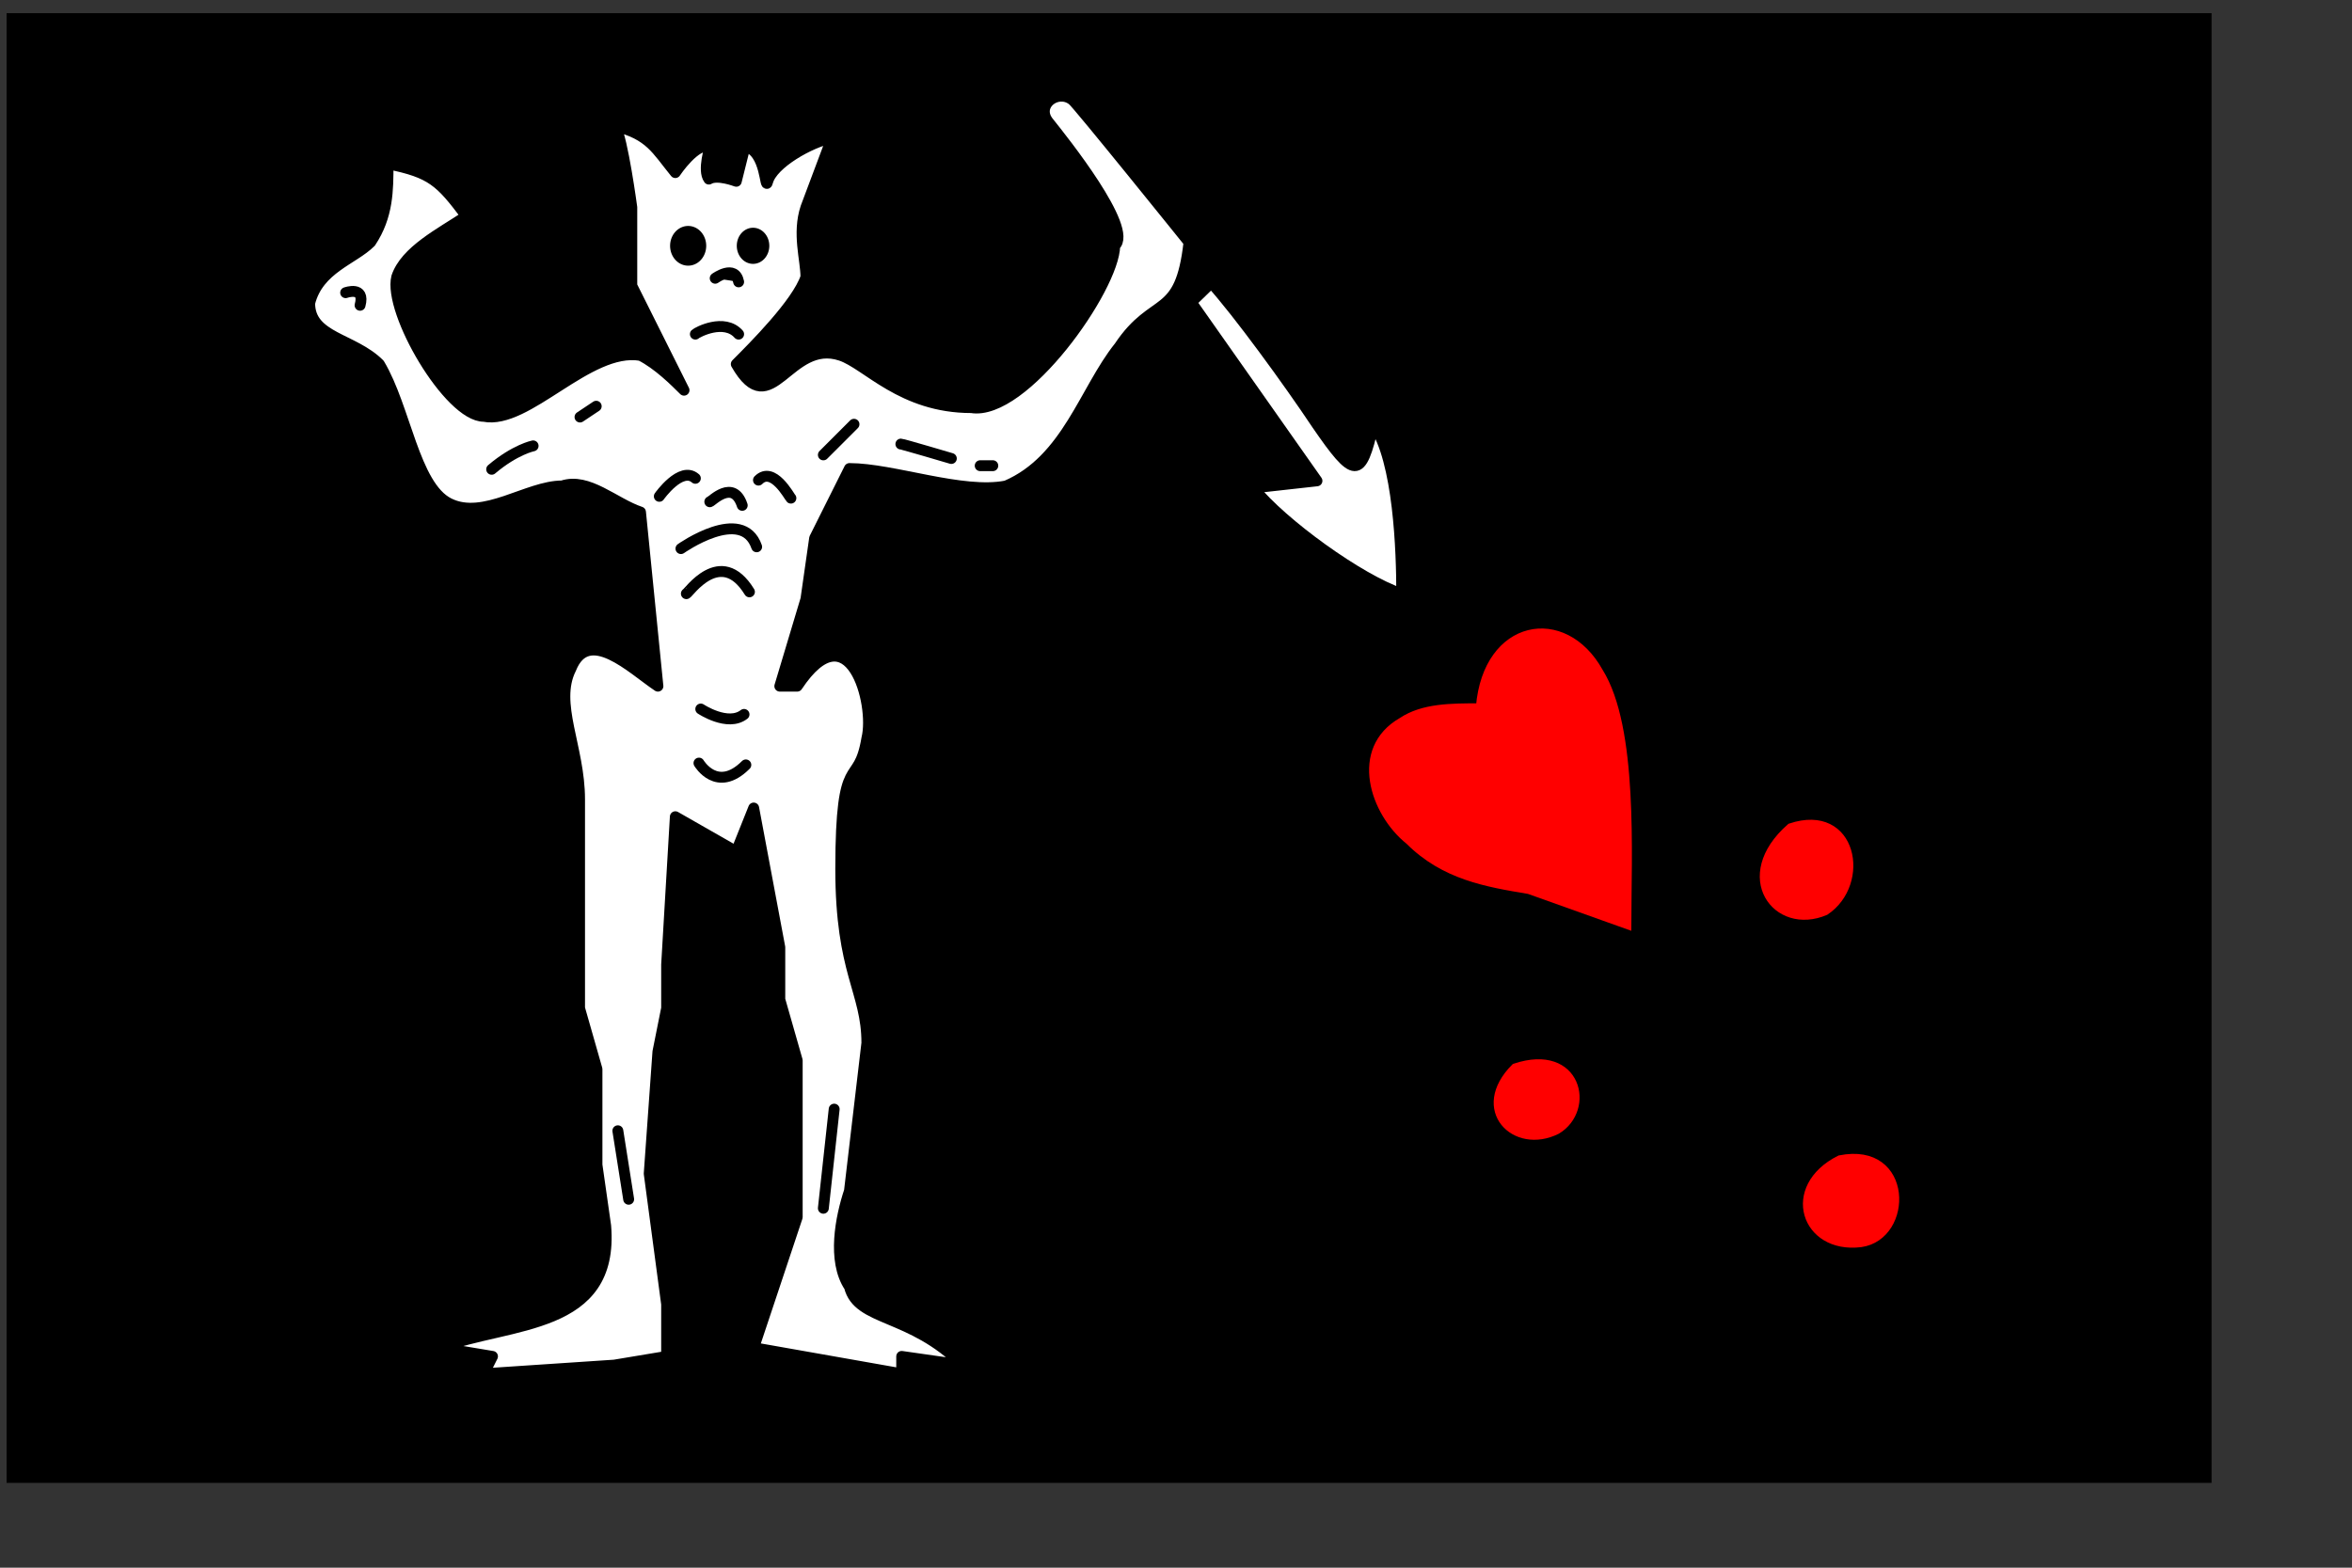 <?xml version="1.0" encoding="UTF-8" standalone="no"?>
<!-- Created with Sodipodi ("http://www.sodipodi.com/") -->

<svg
   xmlns:dc="http://purl.org/dc/elements/1.1/"
   xmlns:cc="http://creativecommons.org/ns#"
   xmlns:rdf="http://www.w3.org/1999/02/22-rdf-syntax-ns#"
   xmlns:svg="http://www.w3.org/2000/svg"
   xmlns="http://www.w3.org/2000/svg"
   xmlns:sodipodi="http://sodipodi.sourceforge.net/DTD/sodipodi-0.dtd"
   xmlns:inkscape="http://www.inkscape.org/namespaces/inkscape"
   id="svg560"
   sodipodi:version="0.32"
   width="210mm"
   height="140mm"
   sodipodi:docname="pirate_blackbeard_edward_teach.svg"
   version="1.1"
   inkscape:version="0.48.0 r9654">
  <rect width="100%" height="100%" fill="#333333" stroke="none"/>
  <defs
     id="defs562" />
  <sodipodi:namedview
     id="base" />
  <rect
     style="font-size:12;fill:#000000;fill-rule:evenodd;stroke-width:1pt;fill-opacity:1;"
     id="rect625"
     width="744.094"
     height="496.063"
     x="2.221"
     y="4.442" />
  <path
     id="selection_to_path#3"
     fill="none"
     stroke="black"
     stroke-width="1"
     d="M 189.362 134.054 C 184.494 138.923 189.362 143.791 194.23 141.357 C 198.287 138.923 196.664 131.62 189.362 134.054 z "
     style="font-size:12;fill:#ff0000;stroke:#ff0000;stroke-width:0.811;"
     transform="matrix(2.938,0,0,2.938,-45.177,-33.698)" />
  <path
     id="selection_to_path#2"
     fill="none"
     stroke="black"
     stroke-width="1"
     d="M 226.685 144.602 C 220.194 147.848 222.628 155.15 229.119 154.339 C 234.799 153.527 234.799 142.979 226.685 144.602 z "
     style="font-size:12;fill:#ff0000;stroke:#ff0000;stroke-width:0.811;"
     transform="matrix(2.938,0,0,2.938,-45.177,-33.698)" />
  <path
     id="selection_to_path#1"
     fill="none"
     stroke="black"
     stroke-width="1"
     d="M 221.006 106.467 C 214.515 112.147 219.383 118.638 225.062 116.204 C 229.931 112.958 228.308 104.033 221.006 106.467 z "
     style="font-size:12;fill:#ff0000;stroke:#ff0000;stroke-width:0.811;"
     transform="matrix(2.938,0,0,2.938,-45.177,-33.698)" />
  <path
     id="path578"
     fill="none"
     stroke="black"
     stroke-width="1"
     d="M 138.556 22.954 C 136.818 21.612 134.222 23.593 135.837 25.535 C 137.436 27.541 145.631 37.774 143.415 39.7 C 143.348 44.558 132.945 59.297 126.945 58.297 C 118.945 58.297 114.945 53.297 111.945 52.297 C 105.945 50.297 103.945 60.297 99.945 53.297 C 101.945 51.297 106.945 46.297 107.945 43.297 C 107.945 41.297 106.945 38.297 107.945 35.297 C 107.945 35.297 110.945 27.297 110.945 27.297 C 108.445 27.797 104.097 30.245 103.547 32.344 C 103.23 33.579 103.445 28.797 100.945 28.297 C 100.945 28.297 100.695 29.297 100.445 30.297 C 100.195 31.297 99.945 32.297 99.945 32.297 C 99.945 32.297 97.746 31.447 96.796 32.045 C 96.046 31.045 96.945 28.297 96.945 28.297 C 95.296 27.747 92.945 31.297 92.945 31.297 C 90.745 28.596 90.044 26.947 86.044 25.947 C 86.894 27.446 87.945 35.297 87.945 35.297 C 87.945 35.297 87.945 44.297 87.945 44.297 C 87.945 44.297 93.945 56.297 93.945 56.297 C 92.945 55.297 90.945 53.297 88.945 52.297 C 82.945 51.297 75.945 60.297 70.945 59.297 C 66.945 59.297 59.945 47.297 60.945 43.297 C 61.945 40.297 65.945 38.297 68.945 36.297 C 65.945 32.297 64.945 31.297 59.945 30.297 C 59.945 33.297 59.945 36.297 57.945 39.297 C 55.945 41.297 51.945 42.297 50.945 46.297 C 50.945 50.297 55.945 50.297 58.945 53.297 C 61.945 58.297 62.945 67.297 66.945 69.297 C 70.945 71.297 75.945 67.297 79.945 67.297 C 82.945 66.297 85.945 69.297 88.945 70.297 C 88.945 70.297 90.945 90.297 90.945 90.297 C 87.945 88.297 82.945 83.297 80.945 88.297 C 78.945 92.297 81.945 97.297 81.945 103.297 C 81.945 103.297 81.945 119.297 81.945 119.297 C 81.945 119.297 81.945 127.297 81.945 127.297 C 81.945 127.297 83.945 134.297 83.945 134.297 C 83.945 134.297 83.945 145.297 83.945 145.297 C 83.945 145.297 84.945 152.297 84.945 152.297 C 85.945 164.297 73.945 163.297 65.945 166.297 C 65.945 166.297 71.945 167.297 71.945 167.297 C 71.945 167.297 70.945 169.297 70.945 169.297 C 70.945 169.297 85.945 168.297 85.945 168.297 C 85.945 168.297 91.945 167.297 91.945 167.297 C 91.945 167.297 91.945 161.297 91.945 161.297 C 91.945 161.297 89.945 146.297 89.945 146.297 C 89.945 146.297 90.945 132.297 90.945 132.297 C 90.945 132.297 91.945 127.297 91.945 127.297 C 91.945 127.297 91.945 122.297 91.945 122.297 C 91.945 122.297 92.945 105.297 92.945 105.297 C 92.945 105.297 99.945 109.297 99.945 109.297 C 99.945 109.297 101.945 104.297 101.945 104.297 C 101.945 104.297 104.945 120.297 104.945 120.297 C 104.945 120.297 104.945 126.297 104.945 126.297 C 104.945 126.297 106.945 133.297 106.945 133.297 C 106.945 133.297 106.945 151.297 106.945 151.297 C 106.945 151.297 101.945 166.297 101.945 166.297 C 101.945 166.297 118.945 169.297 118.945 169.297 C 118.945 169.297 118.945 167.297 118.945 167.297 C 118.945 167.297 125.945 168.297 125.945 168.297 C 119.945 162.297 113.945 163.297 112.945 159.297 C 110.945 156.297 111.945 151.297 112.945 148.297 C 112.945 148.297 114.945 131.297 114.945 131.297 C 114.945 125.297 111.945 123.297 111.945 111.297 C 111.945 97.297 113.945 102.297 114.945 96.297 C 115.945 92.297 112.945 81.297 106.945 90.297 C 106.945 90.297 104.945 90.297 104.945 90.297 C 104.945 90.297 107.945 80.297 107.945 80.297 C 107.945 80.297 108.945 73.297 108.945 73.297 C 108.945 73.297 112.945 65.297 112.945 65.297 C 117.945 65.297 125.945 68.297 130.945 67.297 C 137.945 64.297 139.945 56.297 143.945 51.297 C 147.945 45.297 150.945 48.297 151.945 39.297 C 151.945 39.297 138.959 23.155 138.556 22.954 z "
     sodipodi:nodetypes="cscccccccscccccccccccccccccccccccccccccccccccccccccccccccccccccccccccccccc"
     style="font-size:12;fill:#ffffff;stroke:#000000;stroke-width:1.25;stroke-linecap:round;stroke-linejoin:round;"
     transform="matrix(2.938,0,0,2.938,-45.177,-33.698)" />
  <path
     id="selection_to_path"
     fill="none"
     stroke="black"
     stroke-width="1"
     d="M 185.305 92.674 C 182.059 92.674 178.814 92.674 176.38 94.297 C 170.7 97.542 173.134 104.845 177.191 108.09 C 181.248 112.147 186.116 112.958 190.985 113.77 C 190.985 113.77 202.344 117.827 202.344 117.827 C 202.344 109.713 203.155 95.108 199.098 88.617 C 195.041 81.315 186.116 82.938 185.305 92.674 z "
     style="font-size:12;fill:#ff0000;stroke:#ff0000;stroke-width:0.811;"
     transform="matrix(2.938,0,0,2.938,-45.177,-33.698)" />
  <path
     sodipodi:type="arc"
     style="font-size:12;fill-rule:evenodd;stroke:#000000;stroke-width:1.25;stroke-linecap:round;stroke-linejoin:round;"
     id="path580"
     d="M 95.867 39.709 A 1.449 1.656 0 1 0 92.969,39.709 A 1.449 1.656 0 1 0 95.867 39.709 L 94.418 39.709 z"
     sodipodi:cx="94.417992"
     sodipodi:cy="39.709381"
     sodipodi:rx="1.449394"
     sodipodi:ry="1.656456"
     transform="matrix(2.938,0,0,2.938,-45.177,-33.698)" />
  <path
     sodipodi:type="arc"
     style="font-size:12;fill-rule:evenodd;stroke:#000000;stroke-width:1.25;stroke-linecap:round;stroke-linejoin:round;"
     id="path581"
     d="M 103.114 39.709 A 1.242 1.449 0 1 0 100.63,39.709 A 1.242 1.449 0 1 0 103.114 39.709 L 101.872 39.709 z"
     sodipodi:cx="101.872040"
     sodipodi:cy="39.709381"
     sodipodi:rx="1.242344"
     sodipodi:ry="1.449394"
     transform="matrix(2.938,0,0,2.938,-45.177,-33.698)" />
  <path
     style="font-size:12;fill-rule:evenodd;stroke:#000000;stroke-width:1.25;stroke-linecap:round;stroke-linejoin:round;"
     d="M 97.524 43.436 C 97.524 43.436 99.802 41.78 100.216 43.85 "
     id="path582"
     transform="matrix(2.938,0,0,2.938,-45.177,-33.698)" />
  <path
     style="font-size:12;fill:none;fill-rule:evenodd;stroke:#000000;stroke-width:1.25;stroke-linecap:round;stroke-linejoin:round;"
     d="M 95.246 49.855 C 95.453 49.648 98.559 47.992 100.216 49.855 "
     id="path583"
     transform="matrix(2.938,0,0,2.938,-45.177,-33.698)" />
  <path
     style="font-size:12;fill:none;fill-rule:evenodd;stroke:#000000;stroke-width:1.25;stroke-linecap:round;stroke-linejoin:round;"
     d="M 113.467 60.208 L 109.947 63.728 "
     id="path584"
     transform="matrix(2.938,0,0,2.938,-45.177,-33.698)" />
  <path
     style="font-size:12;fill:none;fill-rule:evenodd;stroke:#000000;stroke-width:1.25;stroke-linecap:round;stroke-linejoin:round;"
     d="M 118.851 62.486 C 119.058 62.486 124.648 64.142 124.648 64.142 "
     id="path585"
     transform="matrix(2.938,0,0,2.938,-45.177,-33.698)" />
  <path
     style="font-size:12;fill:none;fill-rule:evenodd;stroke:#000000;stroke-width:1.25;stroke-linecap:round;stroke-linejoin:round;"
     d="M 127.961 64.97 L 129.411 64.97 "
     id="path586"
     transform="matrix(2.938,0,0,2.938,-45.177,-33.698)" />
  <path
     style="font-size:12;fill:none;fill-rule:evenodd;stroke:#000000;stroke-width:1.25;stroke-linecap:round;stroke-linejoin:round;"
     d="M 81.995 59.38 L 83.858 58.138 "
     id="path587"
     transform="matrix(2.938,0,0,2.938,-45.177,-33.698)" />
  <path
     style="font-size:12;fill:none;fill-rule:evenodd;stroke:#000000;stroke-width:1.25;stroke-linecap:round;stroke-linejoin:round;"
     d="M 71.849 65.384 C 74.54 63.107 76.611 62.693 76.611 62.693 "
     id="path588"
     transform="matrix(2.938,0,0,2.938,-45.177,-33.698)" />
  <path
     style="font-size:12;fill:none;fill-rule:evenodd;stroke:#000000;stroke-width:1.25;stroke-linecap:round;stroke-linejoin:round;"
     d="M 55.077 45.093 C 55.077 45.093 57.355 44.265 56.734 46.542 "
     id="path589"
     transform="matrix(2.938,0,0,2.938,-45.177,-33.698)" />
  <path
     style="font-size:12;fill:none;fill-rule:evenodd;stroke:#000000;stroke-width:1.25;stroke-linecap:round;stroke-linejoin:round;"
     d="M 91.105 68.49 C 91.105 68.49 93.59 64.97 95.246 66.42 "
     id="path590"
     transform="matrix(2.938,0,0,2.938,-45.177,-33.698)" />
  <path
     style="font-size:12;fill:none;fill-rule:evenodd;stroke:#000000;stroke-width:1.25;stroke-linecap:round;stroke-linejoin:round;"
     d="M 106.22 68.697 C 106.013 68.49 104.15 64.97 102.493 66.627 "
     id="path591"
     transform="matrix(2.938,0,0,2.938,-45.177,-33.698)" />
  <path
     style="font-size:12;fill:none;fill-rule:evenodd;stroke:#000000;stroke-width:1.25;stroke-linecap:round;stroke-linejoin:round;"
     d="M 96.903 69.112 C 97.11 69.112 99.594 66.42 100.63 69.526 "
     id="path592"
     transform="matrix(2.938,0,0,2.938,-45.177,-33.698)" />
  <path
     style="font-size:12;fill:none;fill-rule:evenodd;stroke:#000000;stroke-width:1.25;stroke-linecap:round;stroke-linejoin:round;"
     d="M 93.59 74.495 C 93.59 74.495 100.63 69.526 102.286 74.288 "
     id="path593"
     transform="matrix(2.938,0,0,2.938,-45.177,-33.698)" />
  <path
     style="font-size:12;fill:none;fill-rule:evenodd;stroke:#000000;stroke-width:1.25;stroke-linecap:round;stroke-linejoin:round;"
     d="M 94.211 79.671 C 94.418 79.671 98.145 74.081 101.458 79.464 "
     id="path594"
     transform="matrix(2.938,0,0,2.938,-45.177,-33.698)" />
  <path
     style="font-size:12;fill:none;fill-rule:evenodd;stroke:#000000;stroke-width:1.25;stroke-linecap:round;stroke-linejoin:round;"
     d="M 95.867 92.923 C 95.867 92.923 98.973 94.994 100.837 93.544 "
     id="path595"
     transform="matrix(2.938,0,0,2.938,-45.177,-33.698)" />
  <path
     style="font-size:12;fill:none;fill-rule:evenodd;stroke:#000000;stroke-width:1.25;stroke-linecap:round;stroke-linejoin:round;"
     d="M 95.66 99.135 C 95.66 99.135 97.731 102.655 101.044 99.342 "
     id="path596"
     transform="matrix(2.938,0,0,2.938,-45.177,-33.698)" />
  <path
     style="font-size:12;fill:none;fill-rule:evenodd;stroke:#000000;stroke-width:1.25;stroke-linecap:round;stroke-linejoin:round;"
     d="M 111.19 138.89 L 109.947 150.278 "
     id="path597"
     transform="matrix(2.938,0,0,2.938,-45.177,-33.698)" />
  <path
     style="font-size:12;fill:none;fill-rule:evenodd;stroke:#000000;stroke-width:1.25;stroke-linecap:round;stroke-linejoin:round;"
     d="M 86.343 141.374 L 87.585 149.243 "
     id="path598"
     transform="matrix(2.938,0,0,2.938,-45.177,-33.698)" />
  <path
     id="selection_to_path#4"
     fill="none"
     stroke="black"
     stroke-width="1"
     d="M 154.506 43.955 L 152.204 46.19 C 152.645 46.815 166.643 66.71 166.643 66.71 C 166.643 66.71 159.341 67.521 159.341 67.521 C 162.586 71.578 171.512 78.069 176.38 79.692 C 176.38 74.824 176.048 64.4 173.134 60.219 C 171.7 66.626 170.948 66.478 166.643 60.219 C 163.398 55.351 157.577 47.344 154.506 43.955 z "
     sodipodi:nodetypes="cccccccc"
     style="font-size:12;fill:#ffffff;stroke:#000000;stroke-width:1.25;stroke-linecap:round;stroke-linejoin:round;fill-opacity:1;"
     transform="matrix(2.938,0,0,2.938,-45.177,-33.698)" />
</svg>
